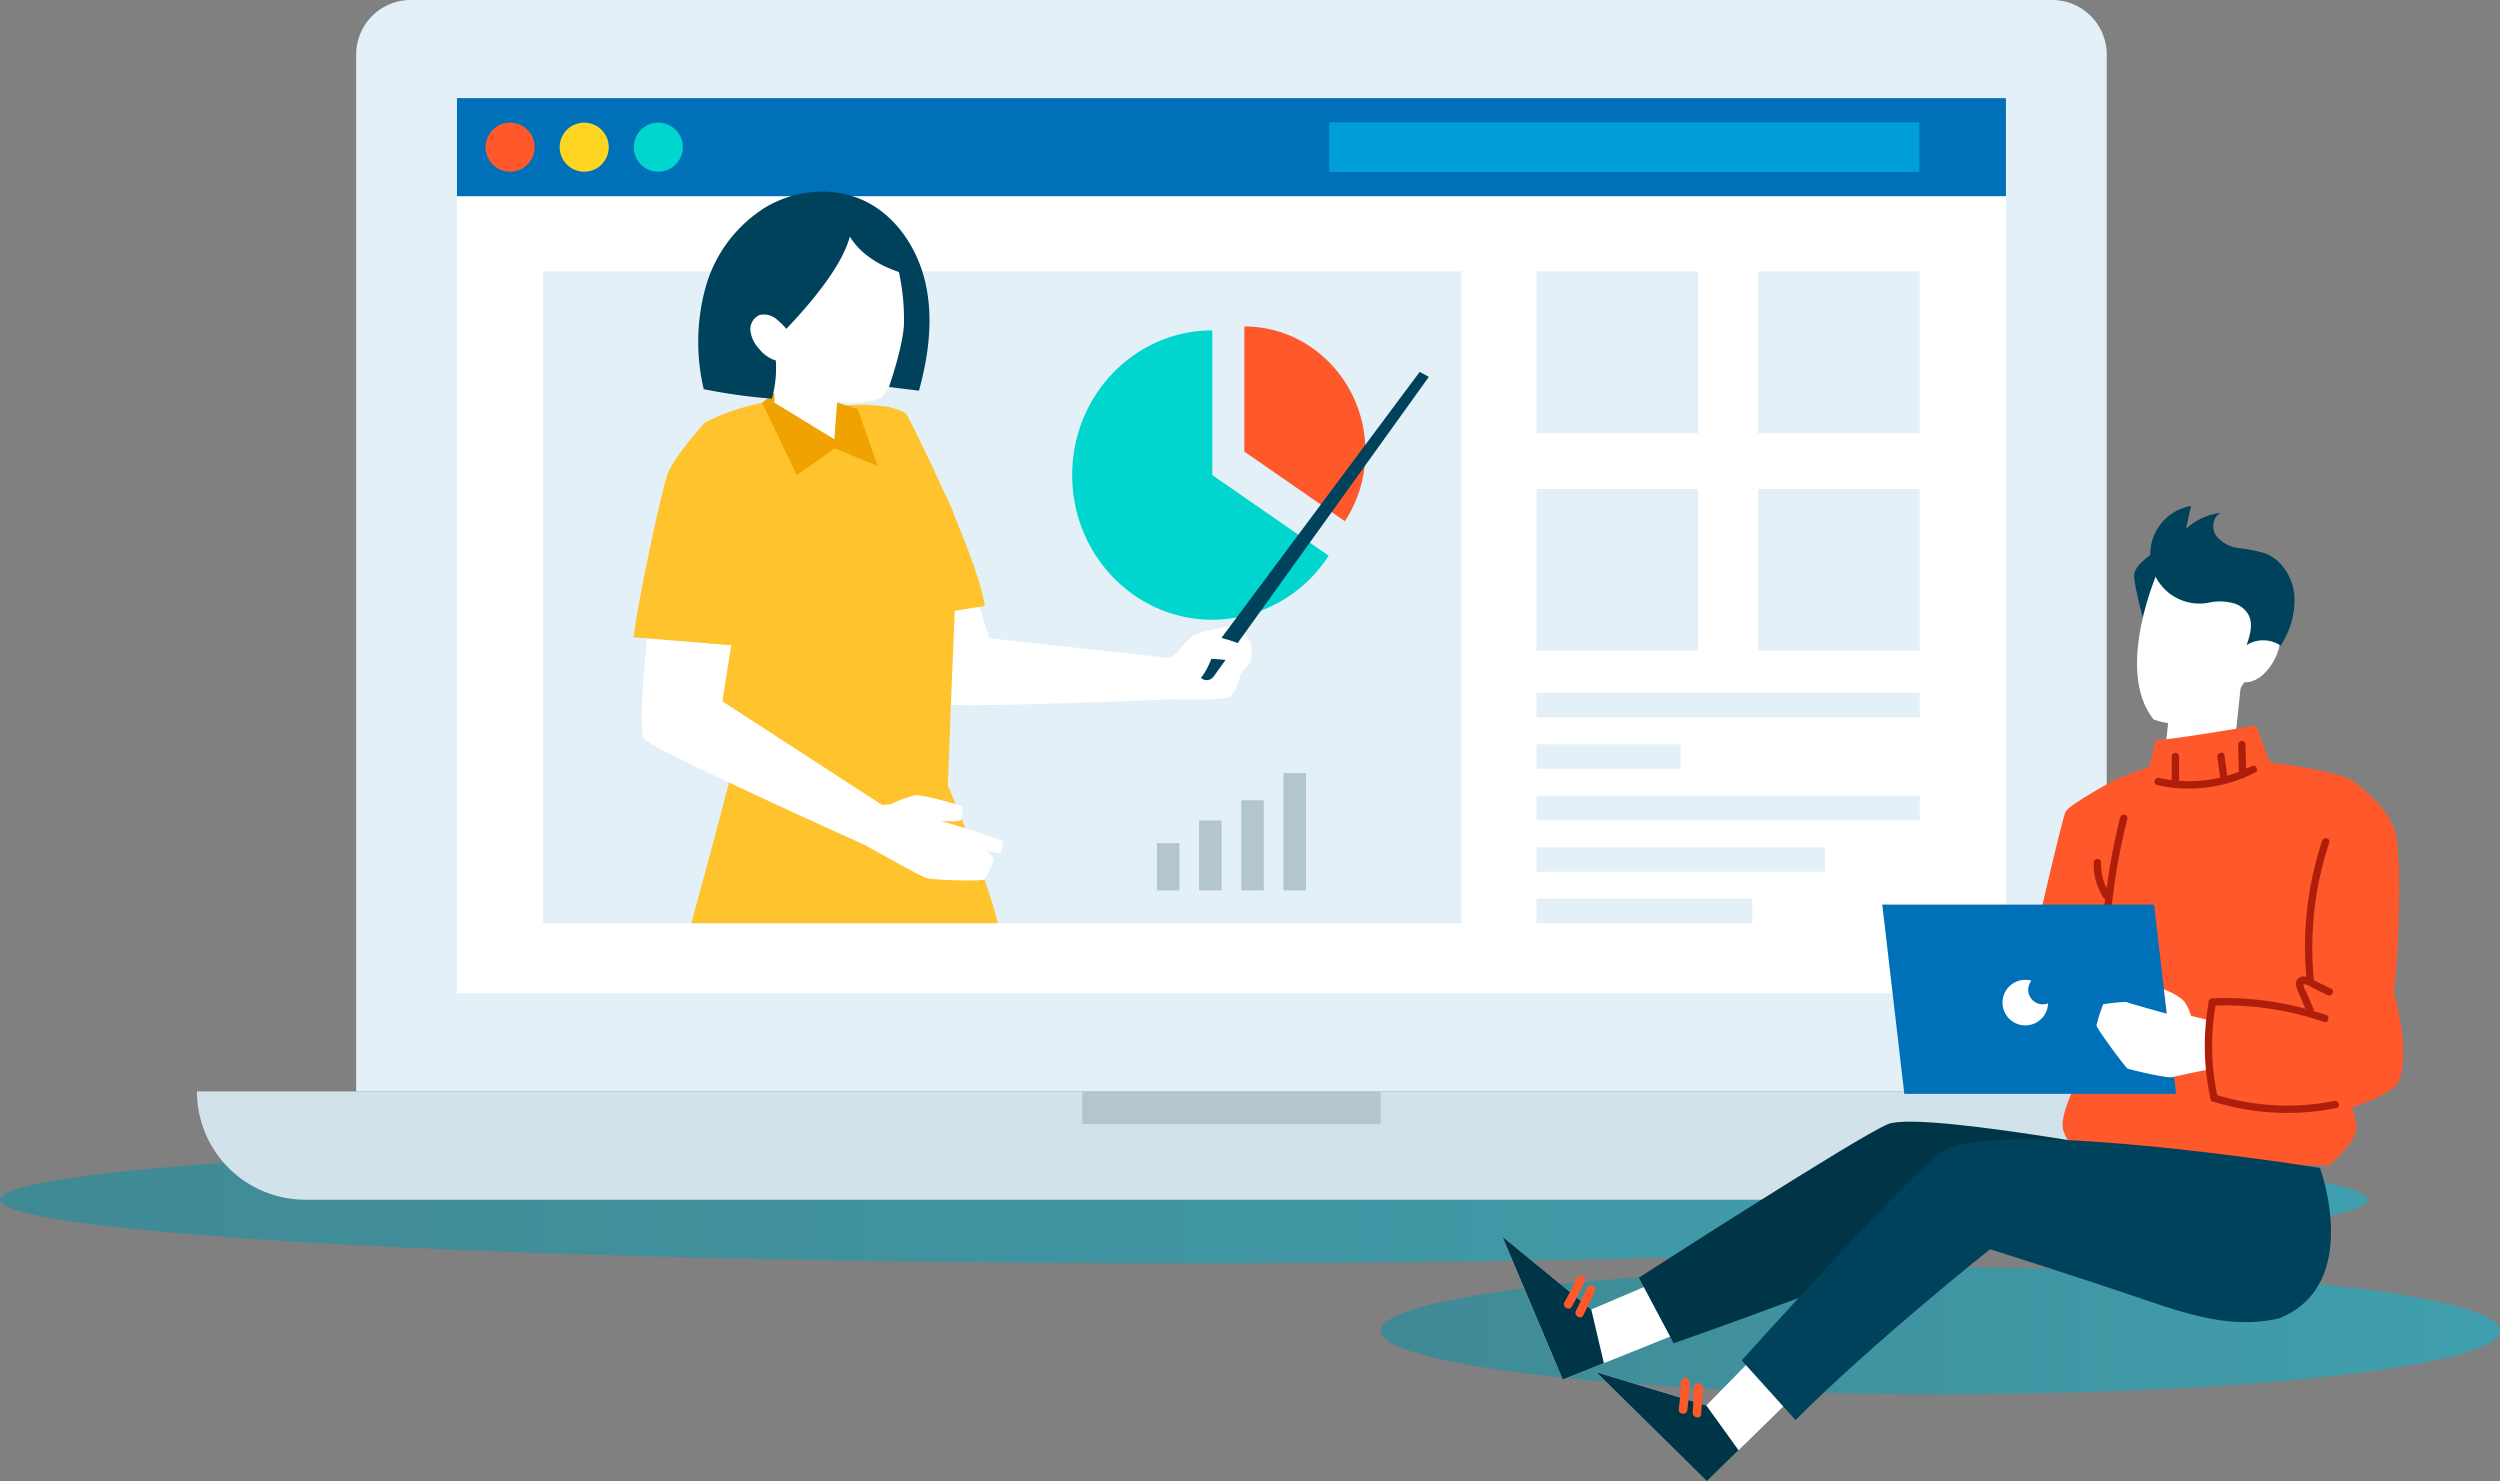<svg xmlns="http://www.w3.org/2000/svg" xmlns:xlink="http://www.w3.org/1999/xlink" width="517.148" height="306.408" viewBox="0 0 517.148 306.408">
  <rect x="0" y="0" width="517.148" height="306.408" fill="#808080" stroke="none"/>
  <defs>
    <linearGradient id="linear-gradient" y1="0.5" x2="1" y2="0.5" gradientUnits="objectBoundingBox">
      <stop offset="0" stop-color="#0093aa"/>
      <stop offset="1" stop-color="#00bfdc"/>
    </linearGradient>
  </defs>
  <g id="Group_30662" data-name="Group 30662" transform="translate(-336.712 -132.094)">
    <g id="Group_30646" data-name="Group 30646" transform="translate(336.712 132.094)">
      <ellipse id="Ellipse_834" data-name="Ellipse 834" cx="244.883" cy="13.136" rx="244.883" ry="13.136" transform="translate(0 235.038)" opacity="0.5" fill="url(#linear-gradient)" style="mix-blend-mode: multiply;isolation: isolate"/>
      <g id="Group_30645" data-name="Group 30645" transform="translate(40.74)">
        <g id="Group_30636" data-name="Group 30636">
          <path id="Rectangle_2767" data-name="Rectangle 2767" d="M11.279,0H350.836a11.279,11.279,0,0,1,11.279,11.279V225.767a0,0,0,0,1,0,0H0a0,0,0,0,1,0,0V11.279A11.279,11.279,0,0,1,11.279,0Z" transform="translate(32.938)" fill="#e4f0f8"/>
          <rect id="Rectangle_2768" data-name="Rectangle 2768" width="320.416" height="185.179" transform="translate(53.788 20.294)" fill="#fff"/>
          <g id="Group_30626" data-name="Group 30626" transform="translate(0 225.766)">
            <path id="Path_16998" data-name="Path 16998" d="M767.717,295.385H384.542a22.408,22.408,0,0,1-22.408-22.408H790.125A22.408,22.408,0,0,1,767.717,295.385Z" transform="translate(-362.134 -272.977)" fill="#d1e2ea"/>
            <rect id="Rectangle_2769" data-name="Rectangle 2769" width="61.726" height="6.765" transform="translate(183.132 0)" fill="#b3c5cd"/>
          </g>
          <g id="Group_30629" data-name="Group 30629" transform="translate(53.788 20.294)">
            <g id="Group_30627" data-name="Group 30627">
              <rect id="Rectangle_2770" data-name="Rectangle 2770" width="320.416" height="20.294" fill="#0071b8"/>
              <rect id="Rectangle_2771" data-name="Rectangle 2771" width="122.079" height="10.253" transform="translate(180.426 5.02)" fill="#009fda"/>
            </g>
            <g id="Group_30628" data-name="Group 30628" transform="translate(5.922 5.073)">
              <path id="Path_16999" data-name="Path 16999" d="M409.541,153a5.074,5.074,0,1,1-5.074-5.074A5.074,5.074,0,0,1,409.541,153Z" transform="translate(-399.394 -147.923)" fill="#ff582a"/>
              <path id="Path_17000" data-name="Path 17000" d="M419.105,153a5.074,5.074,0,1,1-5.074-5.074A5.074,5.074,0,0,1,419.105,153Z" transform="translate(-393.632 -147.923)" fill="#ffd524"/>
              <path id="Path_17001" data-name="Path 17001" d="M428.668,153a5.074,5.074,0,1,1-5.073-5.074A5.073,5.073,0,0,1,428.668,153Z" transform="translate(-387.87 -147.923)" fill="#00d6cd"/>
            </g>
          </g>
          <g id="Group_30635" data-name="Group 30635" transform="translate(71.623 56.125)">
            <g id="Group_30633" data-name="Group 30633">
              <rect id="Rectangle_2772" data-name="Rectangle 2772" width="189.936" height="134.849" fill="#e4f0f8"/>
              <g id="Group_30630" data-name="Group 30630" transform="translate(109.423 11.405)">
                <path id="Path_17002" data-name="Path 17002" d="M504.1,174.744c-16.012,0-28.985,13.4-28.985,29.93s12.972,29.919,28.985,29.919a28.72,28.72,0,0,0,24.063-13.251L504.1,204.674Z" transform="translate(-475.111 -173.927)" fill="#00d6cd"/>
                <path id="Path_17003" data-name="Path 17003" d="M497.335,174.234v25.882l20.807,14.411a26.344,26.344,0,0,0,4.245-14.411C522.387,185.819,511.169,174.234,497.335,174.234Z" transform="translate(-461.721 -174.234)" fill="#ff582a"/>
              </g>
              <g id="Group_30631" data-name="Group 30631" transform="translate(205.473)">
                <rect id="Rectangle_2773" data-name="Rectangle 2773" width="33.453" height="33.453" fill="#e4f0f8"/>
                <rect id="Rectangle_2774" data-name="Rectangle 2774" width="33.453" height="33.453" transform="translate(45.819)" fill="#e4f0f8"/>
              </g>
              <g id="Group_30632" data-name="Group 30632" transform="translate(205.473 45.026)">
                <rect id="Rectangle_2775" data-name="Rectangle 2775" width="33.453" height="33.453" fill="#e4f0f8"/>
                <rect id="Rectangle_2776" data-name="Rectangle 2776" width="33.453" height="33.453" transform="translate(45.819)" fill="#e4f0f8"/>
              </g>
            </g>
            <g id="Group_30634" data-name="Group 30634" transform="translate(205.473 87.199)">
              <rect id="Rectangle_2777" data-name="Rectangle 2777" width="79.272" height="5.074" fill="#e4f0f8"/>
              <rect id="Rectangle_2778" data-name="Rectangle 2778" width="29.821" height="5.074" transform="translate(0 10.644)" fill="#e4f0f8"/>
              <rect id="Rectangle_2779" data-name="Rectangle 2779" width="79.272" height="5.074" transform="translate(0 21.288)" fill="#e4f0f8"/>
              <rect id="Rectangle_2780" data-name="Rectangle 2780" width="59.642" height="5.073" transform="translate(0 31.932)" fill="#e4f0f8"/>
              <rect id="Rectangle_2781" data-name="Rectangle 2781" width="44.634" height="5.073" transform="translate(0 42.576)" fill="#e4f0f8"/>
            </g>
          </g>
        </g>
        <g id="Group_30643" data-name="Group 30643" transform="translate(90.361 39.642)">
          <g id="Group_30641" data-name="Group 30641" transform="translate(0 5.647)">
            <g id="Group_30637" data-name="Group 30637" transform="translate(54.767 31.648)">
              <path id="Path_17004" data-name="Path 17004" d="M521.369,230.522c-1.048,1.006-12.046.593-12.046.593s-46.088,1.978-48.219.87S452.7,214.07,452.7,214.07l15.392-6.239,3.378,10.642,37.274,4.1,1.428-.925a23.772,23.772,0,0,1,3.453-3.711c1.2-.784,8.484-2.159,9-2.183,0,0,2.639,2.633,2.929,3.724a11.176,11.176,0,0,1-.014,3.923c-.155.285-2.12,2.513-2.12,2.513S523.009,228.947,521.369,230.522Z" transform="translate(-452.697 -163.398)" fill="#fff"/>
              <path id="Path_17005" data-name="Path 17005" d="M492.049,243.478a1.738,1.738,0,0,1-.308-2.4L537.186,180.1l1.9,1.016-44.54,62.015a1.739,1.739,0,0,1-2.5.343Z" transform="translate(-429.38 -180.104)" fill="#00415c"/>
              <path id="Path_17006" data-name="Path 17006" d="M495.554,214.069s8,1.825,7.389,3.032a5.269,5.269,0,0,1-3.588,2.2c-.625-.136-3.6-.312-3.6-.312s-1.795,4.864-3.782,4.982-3.336-2.42-3.336-2.42l5.279-6.468Z" transform="translate(-431.045 -159.64)" fill="#fff"/>
            </g>
            <path id="Path_17007" data-name="Path 17007" d="M466.5,184.96s15.08,19.145,14.679,26.8c-1,19.161-2.159,51.564-2.159,51.564s7.771,18.134,10.362,28.494h-63.44s8.178-29.789,8.394-31.733-8.394-42.263-8.394-42.263l2.8-29.565a44.62,44.62,0,0,1,11.871-4.072c4.638-.792,10.012.729,13.3,2.436C453.918,186.617,455.065,183.487,466.5,184.96Z" transform="translate(-414.047 -146.129)" fill="#ffc32e"/>
            <g id="Group_30640" data-name="Group 30640" transform="translate(23.829)">
              <g id="Group_30638" data-name="Group 30638" transform="translate(2.739 35.951)">
                <path id="Path_17008" data-name="Path 17008" d="M450.588,184.836l4.281,1.323,4.107,11.814-8.889-3.67-7.831,5.529L435.1,184.889l2.515-2.1Z" transform="translate(-435.1 -182.789)" fill="#efa200"/>
              </g>
              <g id="Group_30639" data-name="Group 30639">
                <path id="Path_17009" data-name="Path 17009" d="M440.464,190.609a17.693,17.693,0,0,0,20.2,6.857c7.583-8.8,4.45-24.429,2.127-32.411-.029-.072-.032-.133-.061-.205a14.765,14.765,0,0,0-2.724-4.5l-26.619,7.456C434.441,178.88,437.146,186.04,440.464,190.609Z" transform="translate(-433.391 -160.355)" fill="#fff"/>
                <path id="Path_17010" data-name="Path 17010" d="M450.035,184.049l-.955,12.888-12.411-7.588V175.3Z" transform="translate(-431.416 -151.352)" fill="#fff"/>
              </g>
            </g>
            <path id="Path_17011" data-name="Path 17011" d="M490.493,264.339c.1-.447,2.12-3.335,1.732-4.341a4.252,4.252,0,0,0-1.687-1.734,14.893,14.893,0,0,0,3.128.7,3.879,3.879,0,0,0,.494-2.434c-.207-.534-12.743-4.285-12.743-4.285s4.077.337,4.251-.274.423-2.614-.069-2.832-7.99-2.372-9.49-2.2a25.052,25.052,0,0,0-5,1.856l-1.779.2-33.106-21.478,1.854-11.6-17.421-1.413s-2.048,18.77-.567,20.82,45.75,21.98,45.75,21.98,10.985,6.179,12.416,6.718S490.394,264.786,490.493,264.339Z" transform="translate(-417.901 -127.735)" fill="#fff"/>
            <path id="Path_17012" data-name="Path 17012" d="M433.218,186.641s-6.493,7.117-7.788,10.87-6.476,27.93-6.908,33.544l31.949,2.59s.864-21.708.864-24.238S433.218,186.641,433.218,186.641Z" transform="translate(-418.521 -144.518)" fill="#ffc32e"/>
            <path id="Path_17013" data-name="Path 17013" d="M451.255,184.586s3.311.72,3.958,1.583,14.679,28.925,16.19,39.648L458.378,227.9,456.22,201.5l-4.965-12.737Z" transform="translate(-398.798 -145.756)" fill="#ffc32e"/>
          </g>
          <g id="Group_30642" data-name="Group 30642" transform="translate(13.34)">
            <path id="Path_17014" data-name="Path 17014" d="M468.361,173.455c-4.029-1.32-7.966-3.715-10.168-7.34-2.247,8.921-15.69,21.674-15.91,21.89a22.484,22.484,0,0,1-.228,11.647,114.254,114.254,0,0,1-14.075-1.961,42.546,42.546,0,0,1,.458-21.337,28.566,28.566,0,0,1,12.416-16.344c6.04-3.545,13.8-4.3,20.158-1.369,6.761,3.12,11.278,10.012,12.876,17.285s.588,14.9-1.386,22.076l-6.208-.758s3.106-8.961,3.106-13.35A45.2,45.2,0,0,0,468.361,173.455Z" transform="translate(-426.845 -156.831)" fill="#00415c"/>
            <path id="Path_17015" data-name="Path 17015" d="M439.183,173.859a4.057,4.057,0,0,0-3.7-1.054,3.233,3.233,0,0,0-1.894,3.375,6.829,6.829,0,0,0,1.828,3.676,7.069,7.069,0,0,0,2.761,2.131,3.115,3.115,0,0,0,4.384-2.731C442.651,177.284,440.6,175.007,439.183,173.859Z" transform="translate(-422.79 -147.292)" fill="#fff"/>
          </g>
        </g>
        <g id="Group_30644" data-name="Group 30644" transform="translate(198.581 159.918)">
          <rect id="Rectangle_2782" data-name="Rectangle 2782" width="4.667" height="9.79" transform="translate(0 14.486)" fill="#b3c5cd"/>
          <rect id="Rectangle_2783" data-name="Rectangle 2783" width="4.667" height="14.451" transform="translate(8.721 9.819)" fill="#b3c5cd"/>
          <rect id="Rectangle_2784" data-name="Rectangle 2784" width="4.667" height="18.626" transform="translate(17.442 5.639)" fill="#b3c5cd"/>
          <rect id="Rectangle_2785" data-name="Rectangle 2785" width="4.667" height="24.259" transform="translate(26.163)" fill="#b3c5cd"/>
        </g>
      </g>
    </g>
    <g id="Group_30661" data-name="Group 30661" transform="translate(622.31 236.751)">
      <ellipse id="Ellipse_835" data-name="Ellipse 835" cx="115.775" cy="13.136" rx="115.775" ry="13.136" transform="translate(0 157.483)" opacity="0.5" fill="url(#linear-gradient)" style="mix-blend-mode: multiply;isolation: isolate"/>
      <g id="Group_30660" data-name="Group 30660" transform="translate(25.158)">
        <g id="Group_30659" data-name="Group 30659">
          <path id="Path_17016" data-name="Path 17016" d="M616.779,203.246s-4.612,2.578-4.583,5.09,2.388,10.847,2.388,10.847l6.846-9.976Z" transform="translate(-481.487 -193.881)" fill="#00415c"/>
          <g id="Group_30649" data-name="Group 30649" transform="translate(0 151.119)">
            <g id="Group_30647" data-name="Group 30647">
              <path id="Path_17017" data-name="Path 17017" d="M568.466,311.168l-25.324,10.153L530.631,291.7l18.413,15.1,14.168-6.027Z" transform="translate(-530.631 -291.704)" fill="#fff"/>
              <path id="Path_17018" data-name="Path 17018" d="M551.654,317.909l-2.611-11.11-18.413-15.1,12.512,29.617Z" transform="translate(-530.631 -291.704)" fill="#003548"/>
            </g>
            <g id="Group_30648" data-name="Group 30648" transform="translate(12.752 8.108)">
              <path id="Path_17019" data-name="Path 17019" d="M544.067,299.376q-1.183,2.423-2.367,4.844c-.5,1.032-2.024.095-1.522-.933l2.367-4.844C543.048,297.411,544.568,298.349,544.067,299.376Z" transform="translate(-537.691 -296.021)" fill="#ff582a"/>
              <path id="Path_17020" data-name="Path 17020" d="M542.919,297.843a59.157,59.157,0,0,1-2.683,5.315c-.571,1-2.095.066-1.522-.933a54.6,54.6,0,0,0,2.494-4.892C541.669,296.3,543.387,296.793,542.919,297.843Z" transform="translate(-538.588 -296.763)" fill="#ff582a"/>
            </g>
          </g>
          <path id="Path_17021" data-name="Path 17021" d="M666.31,285.9s-58.942-11.541-66.507-8.508c-6.006,2.41-51.54,31.768-51.54,31.768l7.2,13.565s48.077-16.8,54.849-21.732c0,0,60.985,6.412,71.869-7.892Z" transform="translate(-520.007 -149.515)" fill="#003548"/>
          <g id="Group_30655" data-name="Group 30655" transform="translate(78.61 13.302)">
            <path id="Path_17022" data-name="Path 17022" d="M616.1,232.712s-9.565,5.147-10.325,6.665-6.452,26.443-6.452,26.443H619.95l-2.277-28.72Z" transform="translate(-567.851 -189.43)" fill="#ff582a"/>
            <g id="Group_30652" data-name="Group 30652" transform="translate(52.698)">
              <g id="Group_30651" data-name="Group 30651">
                <g id="Group_30650" data-name="Group 30650" transform="translate(5.613 22.86)">
                  <path id="Path_17023" data-name="Path 17023" d="M617.811,219.968l-1.739,16.451a15.454,15.454,0,0,0,14.075,1.487l1.737-16.453Z" transform="translate(-616.072 -219.968)" fill="#fff"/>
                </g>
                <path id="Path_17024" data-name="Path 17024" d="M616.971,205.7s-9.192,20.414-1.008,30.847c0,0,19.113,8.21,23.578-23.4Z" transform="translate(-612.57 -205.703)" fill="#fff"/>
                <path id="Path_17025" data-name="Path 17025" d="M628.53,216.191s3.064-3.99,4.907-2.114-2.078,10.588-7.186,10.048Z" transform="translate(-604.326 -200.96)" fill="#fff"/>
              </g>
            </g>
            <path id="Path_17026" data-name="Path 17026" d="M607.639,295.865l6.277-58.951,6.992-2.641,1.282-5.5c3.037,0,20.751-3.038,20.751-3.038l2.909,7.636c6.184.817,15.813,2.373,17.841,4.343L659.7,293.84c1.16,3.9,3.434,11.655,3.993,14.266.76,3.543-5.62,8.6-5.62,8.6s-38.329.144-50.854-2.391a7.705,7.705,0,0,1-4.131-4.947C602.258,306.617,605.692,299.545,607.639,295.865Z" transform="translate(-565.663 -193.632)" fill="#ff582a"/>
            <path id="Path_17027" data-name="Path 17027" d="M608.96,254.388a12.6,12.6,0,0,1-1.978-7.237c.031-.974,1.55-.979,1.518,0a11.106,11.106,0,0,0,1.157,5.332,127.352,127.352,0,0,1,2.816-14.7.76.76,0,0,1,1.465.4,125.169,125.169,0,0,0-3.6,22.251c-.069.969-1.586.976-1.518,0q.2-2.882.534-5.743A.713.713,0,0,1,608.96,254.388Z" transform="translate(-563.242 -186.703)" fill="#ae1e0b"/>
            <path id="Path_17028" data-name="Path 17028" d="M615.773,235.4c.875.191,1.748.33,2.619.439V230.93a.76.76,0,0,1,1.519,0v4.934a.75.75,0,0,1-.026.128,28.046,28.046,0,0,0,8.522-.663q-.288-2.106-.577-4.213c-.131-.955,1.332-1.368,1.463-.4q.288,2.11.579,4.221c.8-.236,1.606-.5,2.4-.806q-.072-2.834-.143-5.668a.759.759,0,0,1,1.517,0q.065,2.512.127,5.021c.381-.173.768-.33,1.144-.521.87-.441,1.639.869.766,1.311-.676.343-1.364.646-2.053.936a.753.753,0,0,1-.59.247,29.949,29.949,0,0,1-17.669,1.415C614.416,236.66,614.82,235.2,615.773,235.4Z" transform="translate(-558.513 -192.433)" fill="#ae1e0b"/>
            <path id="Path_17029" data-name="Path 17029" d="M654.026,233.213s6.073,4.471,7.844,9.279,1.013,24.292,0,34.161c0,0,3.391,11.387,1.063,17.967s-38.893,11.964-38.893,11.964L619,283.232l29.408-2.784Z" transform="translate(-555.999 -189.128)" fill="#ff582a"/>
            <g id="Group_30654" data-name="Group 30654" transform="translate(0 69.166)">
              <g id="Group_30653" data-name="Group 30653">
                <path id="Path_17030" data-name="Path 17030" d="M584.242,288.018h56.226l-4.558-39.154H579.685Z" transform="translate(-579.685 -248.864)" fill="#0071b8"/>
                <path id="Path_17031" data-name="Path 17031" d="M603.556,263.649a3.012,3.012,0,0,1-2.368-4.892,4.712,4.712,0,1,0,3.442,4.686A3,3,0,0,1,603.556,263.649Z" transform="translate(-570.336 -243.02)" fill="#fff"/>
              </g>
              <path id="Path_17032" data-name="Path 17032" d="M621.292,259.8s3.524,1.338,4.432,2.851A10.27,10.27,0,0,1,626.9,265.3l3.822.9.348,10.059s-7.008,1.413-8.029,1.716-8.854-1.59-9.27-1.779-6.394-8.248-6.432-8.929a28.952,28.952,0,0,1,1.4-4.389s4.54-.643,4.918-.417,8.224,2.381,8.224,2.381Z" transform="translate(-563.026 -242.275)" fill="#fff"/>
            </g>
            <path id="Path_17033" data-name="Path 17033" d="M622.112,274.3a.757.757,0,0,1,.718-.883,63.655,63.655,0,0,1,19.318,2.157c-.516-1.194-1.035-2.386-1.54-3.585-.333-.79-.715-1.8-.093-2.562a1.582,1.582,0,0,1,1.8-.425,69.741,69.741,0,0,1,3.288-28.182c.306-.923,1.772-.527,1.463.4a68.746,68.746,0,0,0-3.183,28.467c1.2.575,2.388,1.175,3.582,1.756.877.43.109,1.739-.768,1.311q-1.231-.6-2.463-1.2c-.41-.2-2.138-1.364-2.519-.949-.165.178.889,2.205,1.013,2.494l1.075,2.5a.757.757,0,0,1,.045.444c.843.252,1.683.514,2.521.8.918.316.522,1.784-.4,1.465a62.54,62.54,0,0,0-22.419-3.389,49.145,49.145,0,0,0,.346,18.531,50,50,0,0,0,24.228,1.2c.955-.187,1.364,1.276.4,1.463a51.7,51.7,0,0,1-25.328-1.279.642.642,0,0,1-.683-.535A51.311,51.311,0,0,1,622.112,274.3Z" transform="translate(-554.601 -184.863)" fill="#ae1e0b"/>
          </g>
          <g id="Group_30658" data-name="Group 30658" transform="translate(19.428 175.086)">
            <g id="Group_30656" data-name="Group 30656">
              <path id="Path_17034" data-name="Path 17034" d="M585.159,314.253l-19.51,19.072-22.895-22.574,22.788,6.9,10.782-10.99Z" transform="translate(-542.754 -306.66)" fill="#fff"/>
              <path id="Path_17035" data-name="Path 17035" d="M572.206,325.376l-6.664-9.265-22.788-6.9,22.895,22.574Z" transform="translate(-542.754 -305.121)" fill="#003548"/>
            </g>
            <g id="Group_30657" data-name="Group 30657" transform="translate(17.082 5.272)">
              <path id="Path_17036" data-name="Path 17036" d="M557.307,311.633q-.166,2.69-.332,5.381c-.071,1.146-1.833.862-1.763-.279l.33-5.381C555.613,310.208,557.378,310.492,557.307,311.633Z" transform="translate(-552.331 -309.544)" fill="#ff582a"/>
              <path id="Path_17037" data-name="Path 17037" d="M555.63,310.719a59.358,59.358,0,0,1-.444,5.937c-.146,1.139-1.909.862-1.764-.279a54.485,54.485,0,0,0,.433-5.476C553.884,309.771,555.661,309.57,555.63,310.719Z" transform="translate(-553.414 -309.95)" fill="#ff582a"/>
            </g>
          </g>
          <path id="Path_17038" data-name="Path 17038" d="M672.688,316.22c17.374-6.964,8.466-31.135,8.466-31.135-15.123-2.33-68.374-9.931-78.282-3.272-6.529,4.388-41.329,43.095-41.329,43.095l11.128,12.339c16.012-16.091,40.233-35.335,40.233-35.335s17.7,5.549,32.589,10.657C655.466,315.991,663.885,318.277,672.688,316.22Z" transform="translate(-512.006 -148.154)" fill="#00415c"/>
          <path id="Path_17039" data-name="Path 17039" d="M641.226,226.3a17.052,17.052,0,0,0,2.836-10.522c-.378-3.681-2.641-7.285-6.1-8.593a31.607,31.607,0,0,0-5.405-1.056,7,7,0,0,1-4.7-2.6c-1.014-1.535-.663-4.024,1.046-4.7a12.742,12.742,0,0,0-7.261,3.328l1.048-4.756a10.175,10.175,0,1,0,3.966,19.954,10.592,10.592,0,0,1,4.5.1,5.124,5.124,0,0,1,3.425,2.465c.992,1.915.313,4.232-.383,6.274A6.414,6.414,0,0,1,641.226,226.3Z" transform="translate(-480.215 -197.402)" fill="#00415c"/>
        </g>
      </g>
    </g>
  </g>
</svg>
